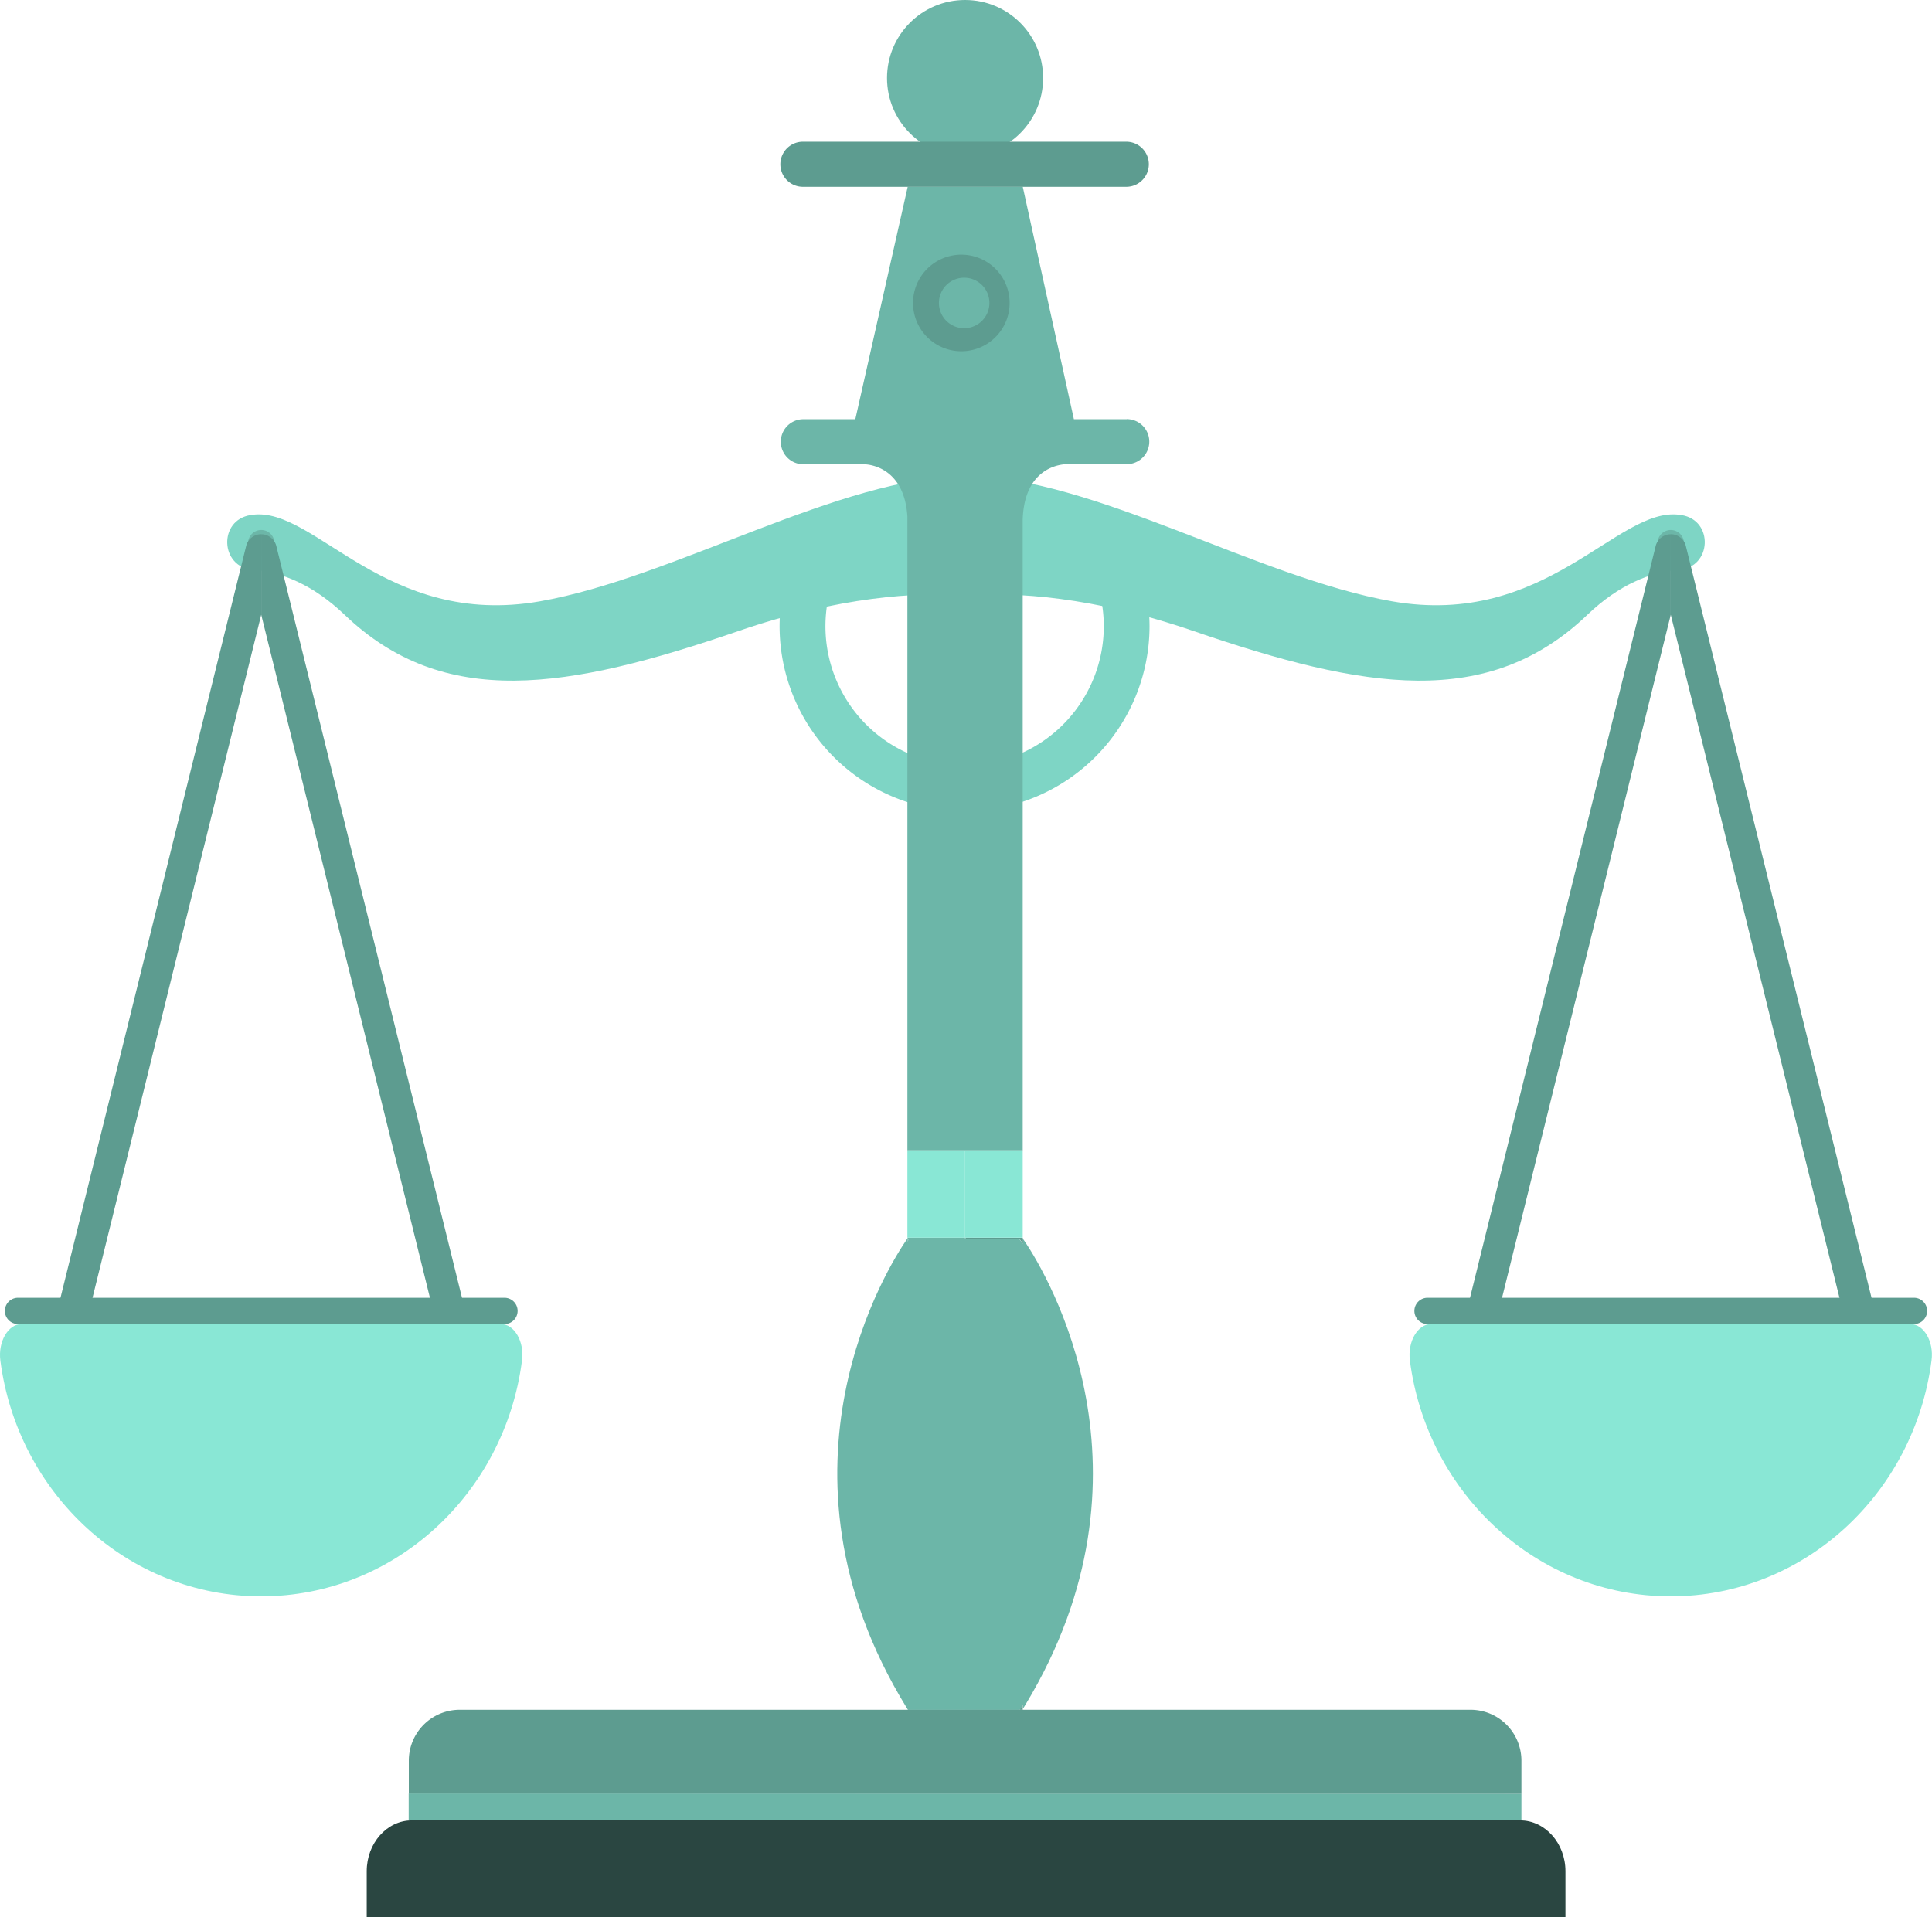 <svg id="Ebene_1" data-name="Ebene 1" xmlns="http://www.w3.org/2000/svg" viewBox="0 0 600 595.44"><path d="M299.69,150.22c-38.48,0-90.42,31.54-132,38.83-48,8.42-69.89-29.47-89.26-26.87l-.57.08c-10.14,1.54-9.52,16.26.71,17,8.86.64,18.74,4.68,28.43,13.95,30.88,29.57,69.06,23.38,122.39,5.06,31.24-10.74,55.4-12.09,70.28-11.08Z" transform="translate(0 -2.28)" style="fill:#7ed5c5"/><path d="M300.31,150.22c38.48,0,90.42,31.54,132,38.83,48,8.42,69.89-29.47,89.26-26.87l.57.08c10.14,1.54,9.52,16.26-.71,17-8.86.64-18.74,4.68-28.43,13.95-30.88,29.57-69.06,23.38-122.39,5.06-31.24-10.74-55.4-12.09-70.28-11.08Z" transform="translate(0 -2.28)" style="fill:#7ed5c5"/><path d="M299.57,240a43.21,43.21,0,0,1-41.9-53.81H247.32a25.86,25.86,0,0,1-4.16-.33,57.45,57.45,0,0,0,56.41,68.38H300V240Z" transform="translate(0 -2.28)" style="fill:#7ed5c5"/><path d="M357,196.8a57.78,57.78,0,0,0-1-10.59H341.47A43.2,43.2,0,0,1,300,240v14.24A57.51,57.51,0,0,0,357,196.8Z" transform="translate(0 -2.28)" style="fill:#7ed5c5"/><path d="M349.92,132.49H333.51L317.62,60.28H281.9l-16.27,72.21H249.49a7,7,0,0,0,0,14h18.77c1.45,0,12.6.73,13.54,16.29V359.6h35.81V163.67c.52-16.5,12.13-17.18,13.62-17.21h18.69a7,7,0,1,0,0-14Z" transform="translate(0 -2.28)" style="fill:#6cb6a8"/><circle cx="299.71" cy="24.24" r="24.24" style="fill:#6cb6a8"/><path d="M281.8,386.7V387l.18-.26Z" transform="translate(0 -2.28)" style="fill:#7ed5c5"/><path d="M282.28,387.19h17.43v-.49H282l-.18.26v.93Z" transform="translate(0 -2.28)" style="fill:#6cb6a8"/><path d="M317.61,387v-.26h-.18Z" transform="translate(0 -2.28)" style="fill:#6cb6a8"/><rect x="299.71" y="384.42" width="0.25" height="0.48" style="fill:#6cb6a8"/><path d="M316.65,533.35H299.71v.28h17.9v-.58l-.18.3Z" transform="translate(0 -2.28)" style="fill:#5d9c90"/><path d="M318.43,388.15c-.37-.56-.65-.95-.82-1.19v1.67c-.61-.95-1-1.44-1-1.44H282.28l-.48.7V387l-.32.45c-5,7.32-45.67,70.6,0,145.12l.5.82h34.67l1-1.63v1.33l.82-1.33C362.05,459.62,325.13,398.22,318.43,388.15Z" transform="translate(0 -2.28)" style="fill:#6cb6a8"/><path d="M300.45,386.7H300v.49h16.69s.35.49,1,1.44V387l-.18-.26Z" transform="translate(0 -2.28)" style="fill:#5d9c90"/><path d="M316.65,533.35h.78l.18-.3v-1.33Z" transform="translate(0 -2.28)" style="fill:#5d9c90"/><polygon points="298.96 384.43 299.71 384.43 299.71 357.32 281.8 357.32 281.8 384.43 281.98 384.43 298.96 384.43" style="fill:#89e7d5"/><polygon points="299.71 384.43 299.95 384.43 300.45 384.43 317.43 384.43 317.61 384.43 317.61 357.32 299.71 357.32 299.71 384.43" style="fill:#89e7d5"/><path d="M456.73,533.35h-314a15.81,15.81,0,0,0-15.77,15.76v10.38H472.49V549.11A15.8,15.8,0,0,0,456.73,533.35Z" transform="translate(0 -2.28)" style="fill:#5d9c90"/><path d="M472.11,567.71H127.89c-7.73,0-14,7.1-14,15.77v14.24H486.16V583.48C486.16,574.81,479.84,567.71,472.11,567.71Z" transform="translate(0 -2.28)" style="fill:#2a4641"/><polygon points="126.92 557.1 126.92 565.43 472.49 565.43 472.49 561.08 472.49 557.21 126.92 557.1" style="fill:#6cb6a8"/><path d="M299.71,132.49s-.1-37.62-.14-37.62v37.62Z" transform="translate(0 -2.28)" style="fill:#6cb6a8"/><path d="M291.87,96.39a7.84,7.84,0,0,0,7.84,7.83V88.55A7.85,7.85,0,0,0,291.87,96.39Z" transform="translate(0 -2.28)" style="fill:none"/><path d="M299.71,81.43h0a15,15,0,1,0,0,29.91h0a15,15,0,0,0,0-29.91Zm0,22.79h0a7.84,7.84,0,1,1,0-15.67h0a7.84,7.84,0,0,1,0,15.67Z" transform="translate(0 -2.28)" style="fill:#5d9c90"/><path d="M85.23,171a4.1,4.1,0,1,1-4.1-4.1A4.1,4.1,0,0,1,85.23,171Z" transform="translate(0 -2.28)" style="fill:#6cb6a8"/><path d="M26.72,413.54,81.13,193.21v-25a4.82,4.82,0,0,0-4.69,3.67L15.86,417.22a4.83,4.83,0,0,0,4.69,6H81.13v-9.66Z" transform="translate(0 -2.28)" style="fill:#5d9c90"/><path d="M145.51,421.35a4.79,4.79,0,0,0,.89-4.13L85.82,171.9a4.82,4.82,0,0,0-4.69-3.67v25l54.41,220.33H81.13v9.66h60.58A4.8,4.8,0,0,0,145.51,421.35Z" transform="translate(0 -2.28)" style="fill:#5d9c90"/><path d="M155.53,413.54H6.73c-4.2,0-7.38,5.45-6.62,11.35,5.36,41.34,39.59,73.23,81,73.23s75.66-31.89,81-73.23C162.91,419,159.73,413.54,155.53,413.54Z" transform="translate(0 -2.28)" style="fill:#89e7d5"/><path d="M156.67,405.38H5.59a4.08,4.08,0,0,0,0,8.16H156.67a4.08,4.08,0,0,0,0-8.16Z" transform="translate(0 -2.28)" style="fill:#5d9c90"/><path d="M514.77,171a4.1,4.1,0,1,0,4.1-4.1A4.1,4.1,0,0,0,514.77,171Z" transform="translate(0 -2.28)" style="fill:#6cb6a8"/><path d="M573.28,413.54,518.87,193.21v-25a4.82,4.82,0,0,1,4.69,3.67l60.58,245.32a4.83,4.83,0,0,1-4.69,6H518.87v-9.66Z" transform="translate(0 -2.28)" style="fill:#5d9c90"/><path d="M454.49,421.35a4.79,4.79,0,0,1-.89-4.13L514.18,171.9a4.82,4.82,0,0,1,4.69-3.67v25L464.46,413.54h54.41v9.66H458.29A4.8,4.8,0,0,1,454.49,421.35Z" transform="translate(0 -2.28)" style="fill:#5d9c90"/><path d="M593.27,413.54H444.47c-4.2,0-7.38,5.45-6.62,11.35,5.36,41.34,39.59,73.23,81,73.23s75.66-31.89,81-73.23C600.65,419,597.47,413.54,593.27,413.54Z" transform="translate(0 -2.28)" style="fill:#89e7d5"/><path d="M594.41,405.38H443.33a4.08,4.08,0,1,0,0,8.16H594.41a4.08,4.08,0,1,0,0-8.16Z" transform="translate(0 -2.28)" style="fill:#5d9c90"/><path d="M349.78,46.31H249.35a7,7,0,0,0,0,14H349.78a7,7,0,1,0,0-14Z" transform="translate(0 -2.28)" style="fill:#5d9c90"/></svg>